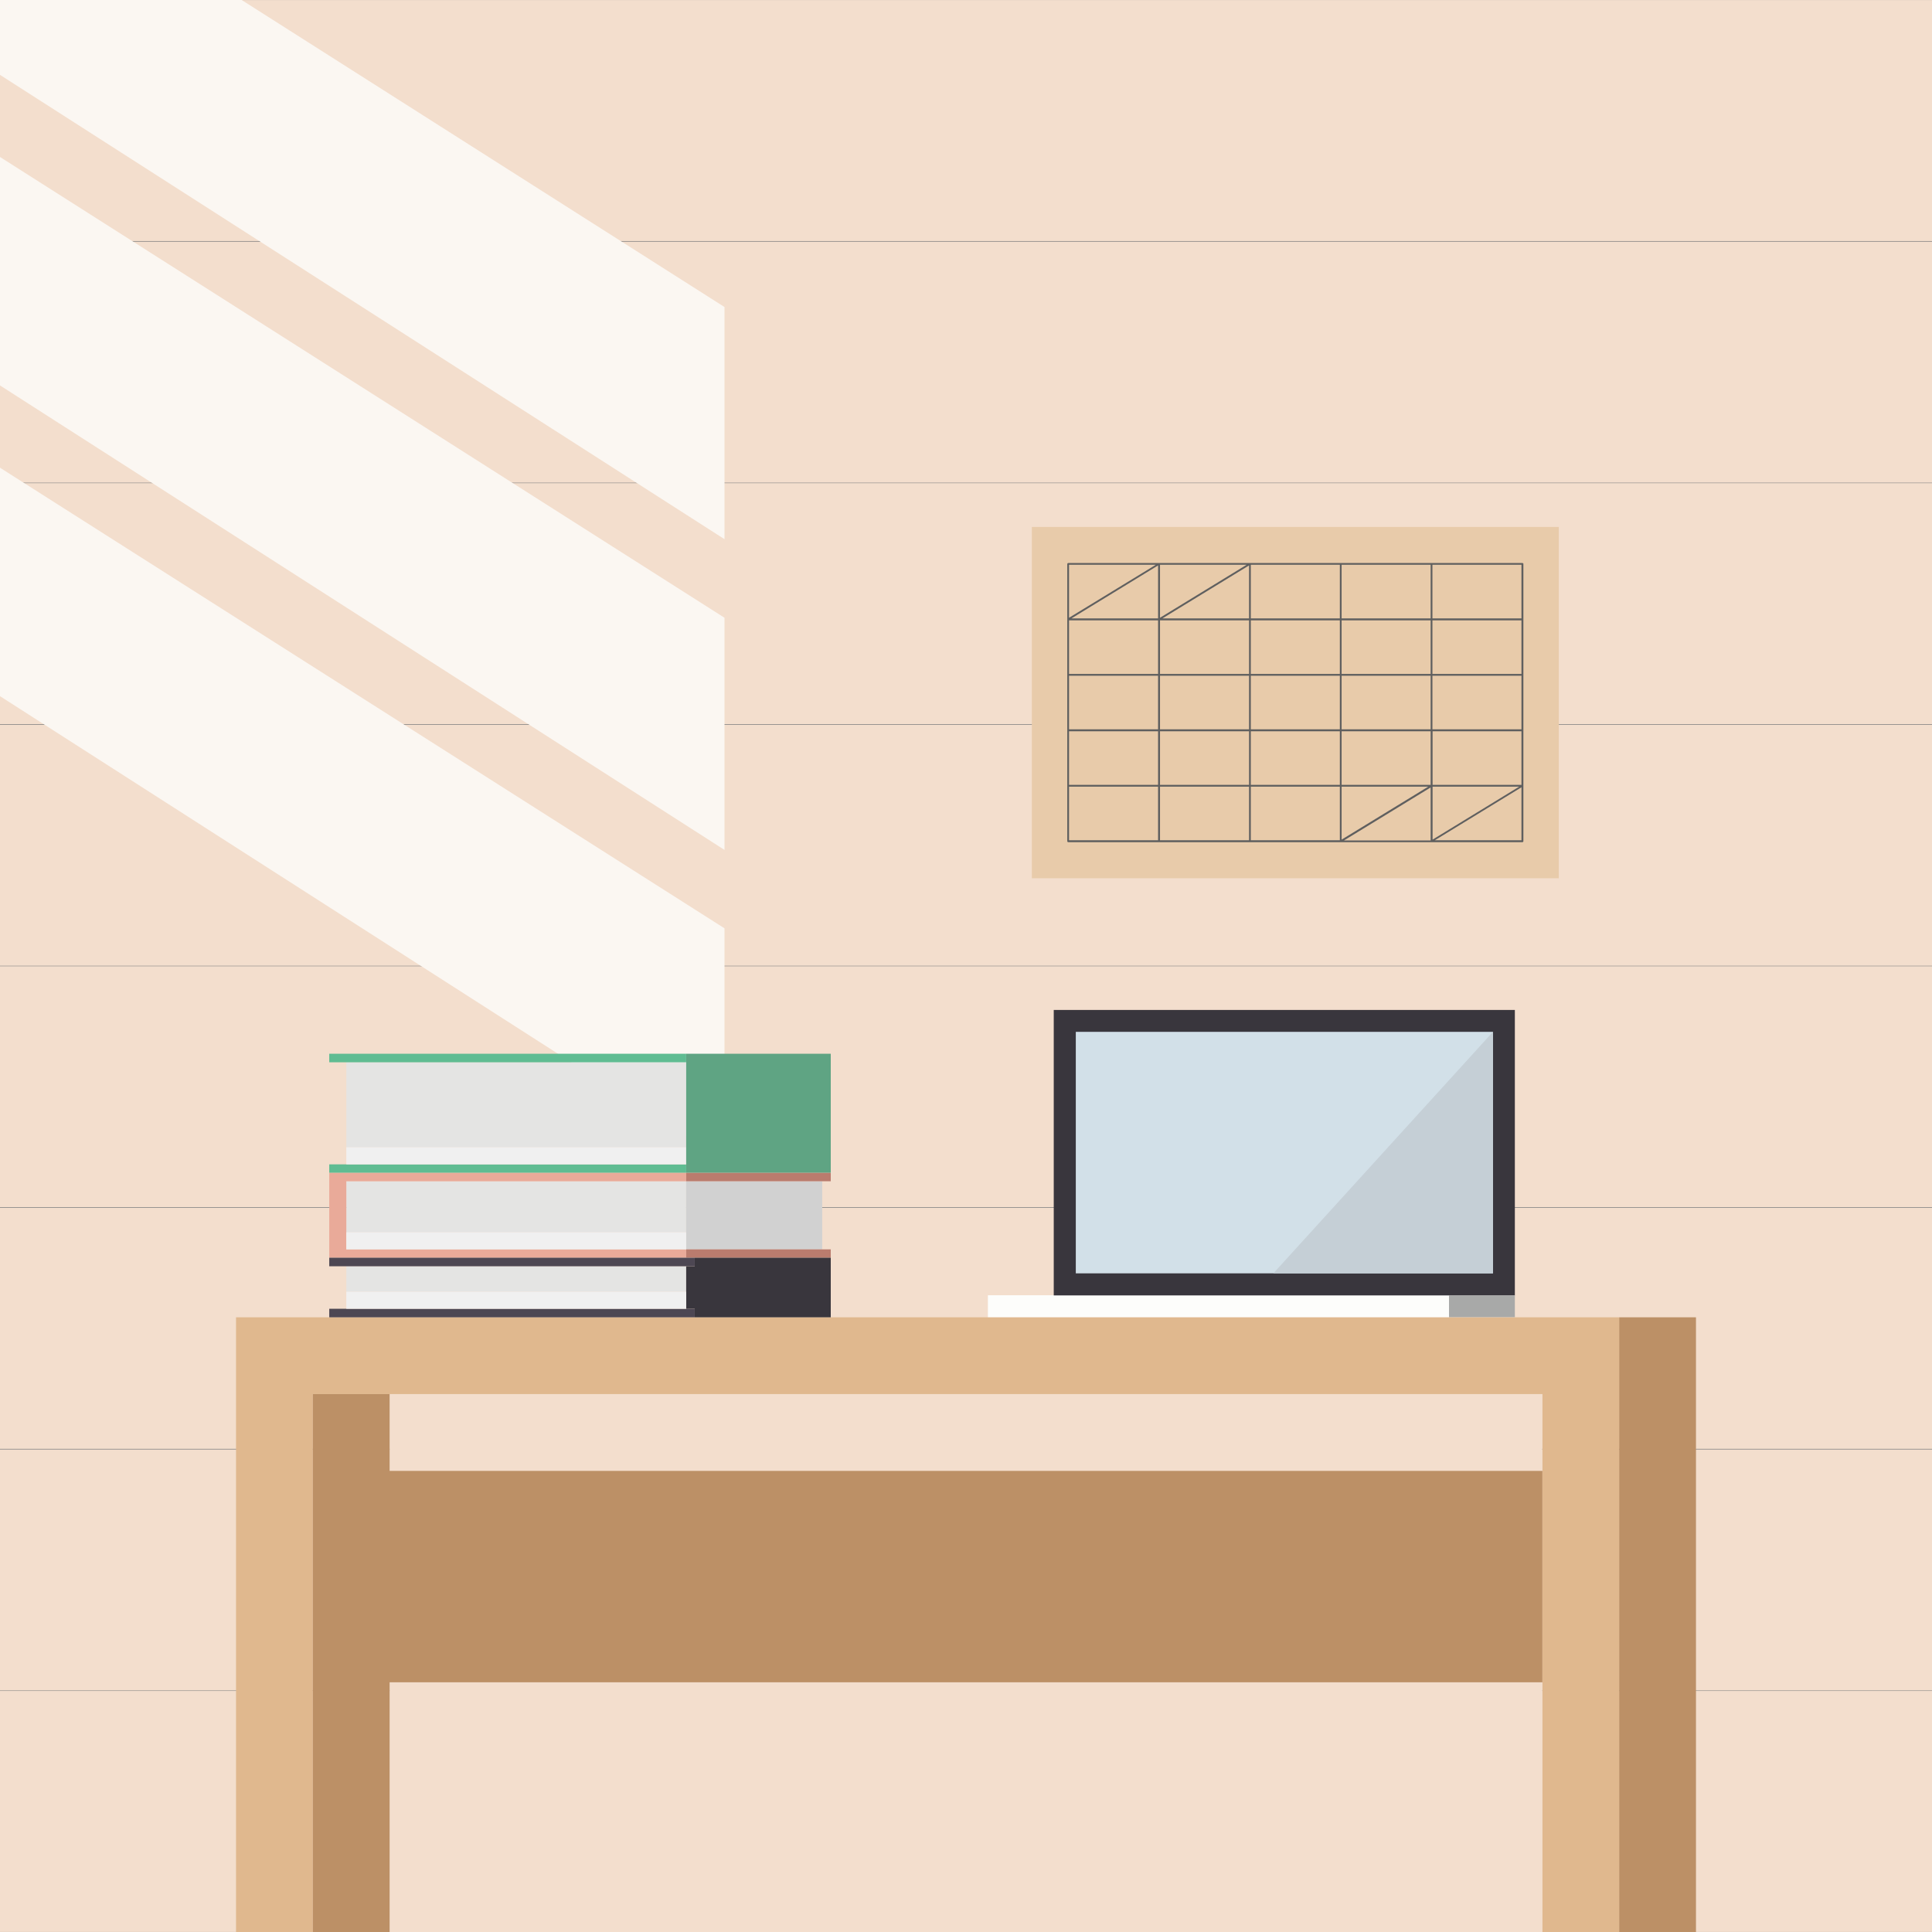 <?xml version="1.0" encoding="utf-8"?>
<!-- Generator: Adobe Illustrator 24.2.1, SVG Export Plug-In . SVG Version: 6.00 Build 0)  -->
<svg version="1.1" id="Layer_1" xmlns="http://www.w3.org/2000/svg" xmlns:xlink="http://www.w3.org/1999/xlink" x="0px" y="0px"
	 viewBox="0 0 1200 1200" style="enable-background:new 0 0 1200 1200;" xml:space="preserve">
<rect x="0" y="0" width="1200" height="1200" fill="#808080" stroke="none"/>
<style type="text/css">
	.st0{fill:#F2F2F2;}
	.st1{fill:#4FAF4E;}
	.st2{fill:#BC9066;}
	.st3{fill:#A87E5D;}
	.st4{fill:#F3DECD;}
	.st5{fill:#E8CBAA;}
	.st6{fill:#5F5F5F;}
	.st7{fill:#E0B88E;}
	.st8{fill:#FBF7F2;}
	.st9{fill:#E4E4E3;}
	.st10{fill:#D1D1D1;}
	.st11{fill:#E9AA99;}
	.st12{fill:#BA7C6E;}
	.st13{fill:#5FBC92;}
	.st14{fill:#F0F0F0;}
	.st15{fill:#39363D;}
	.st16{fill:#4D4753;}
	.st17{fill:#5FA483;}
	.st18{fill:#FDFDFB;}
	.st19{fill:#A8A9A8;}
	.st20{fill:#D2E0E8;}
	.st21{fill:#C5CFD6;}
	.st22{fill:#E67354;}
	.st23{fill:#55A3E4;}
	.st24{fill:#56D78A;}
	.st25{fill:#AAD5EE;}
	.st26{fill:#B2D9EA;}
	.st27{fill:#C9E3E5;}
	.st28{fill:#DDEDE0;}
	.st29{fill:#EFF3DA;}
	.st30{fill:#F8F8D8;}
	.st31{fill:#FAF9D7;}
	.st32{fill:#E5CB47;}
	.st33{fill:#43150D;}
	.st34{fill:#D0C647;}
	.st35{fill:#C74529;}
	.st36{fill:#682617;}
	.st37{fill:#F3F3F3;}
	.st38{fill:#D7DEDB;}
	.st39{fill:#D7D7D7;}
	.st40{fill:#DCDBDA;}
	.st41{fill:#F3EAE7;}
	.st42{fill:#FCEEEB;}
	.st43{fill:#F6E4E4;}
	.st44{fill:#ECDCE0;}
	.st45{fill:#E2D3D8;}
	.st46{fill:#070405;}
	.st47{fill:#86593A;}
	.st48{fill:#EDB853;}
	.st49{fill:none;stroke:#714341;stroke-width:0;stroke-linecap:round;stroke-linejoin:round;}
	.st50{fill:#714341;}
	.st51{fill:#E4E1DC;}
	.st52{fill:#ECEFFF;}
	.st53{fill:#E6ECFF;}
	.st54{fill:#E3EEFF;}
	.st55{fill:#DDECFF;}
	.st56{fill:#DBEFFF;}
	.st57{fill:#DAEFFF;}
	.st58{fill:#1D2B45;}
	.st59{fill:#A5A0B1;}
	.st60{fill:#7383A7;}
	.st61{fill:#77A9B0;}
	.st62{fill:#537E87;}
	.st63{fill:#AED5DE;}
	.st64{fill:#91BFC9;}
	.st65{fill:#B2D5DF;}
	.st66{fill:#79AFB8;}
	.st67{fill:#96CCD9;}
	.st68{fill:#C18C40;}
	.st69{fill:#DDDAD9;}
	.st70{fill:#8E8E8E;}
	.st71{fill:#DEAD94;}
	.st72{fill:#D9A48C;}
	.st73{fill:#D89B87;}
	.st74{fill:#D49380;}
	.st75{fill:#D18C7D;}
	.st76{fill:#D08779;}
	.st77{fill:#354A73;}
	.st78{fill:#637492;}
	.st79{fill:#26365B;}
	.st80{fill:#192547;}
	.st81{fill:#0C1430;}
	.st82{fill:#FFFFFF;}
	.st83{fill:#737378;}
	.st84{fill:#A7A8AD;}
	.st85{fill:#8A8B8F;}
	.st86{fill:#FBDCC0;}
	.st87{fill:#CDCED4;}
	.st88{fill:#4D93C6;}
</style>
<g>
	<g>
		<rect y="1050.3" transform="matrix(-1 -1.224647e-16 1.224647e-16 -1 1200 2250.271)" class="st4" width="1200" height="149.7"/>
		<rect y="900.2" transform="matrix(-1 -1.224647e-16 1.224647e-16 -1 1200 1950.194)" class="st4" width="1200" height="149.7"/>
		<rect y="750.2" transform="matrix(-1 -1.224647e-16 1.224647e-16 -1 1200 1650.117)" class="st4" width="1200" height="149.7"/>
		<rect y="600.2" transform="matrix(-1 -1.224647e-16 1.224647e-16 -1 1200 1350.039)" class="st4" width="1200" height="149.7"/>
		<rect y="450.1" transform="matrix(-1 -1.224647e-16 1.224647e-16 -1 1200 1049.962)" class="st4" width="1200" height="149.7"/>
		<rect y="300.1" transform="matrix(-1 -1.224647e-16 1.224647e-16 -1 1200 749.884)" class="st4" width="1200" height="149.7"/>
		<rect y="150" transform="matrix(-1 -1.224647e-16 1.224647e-16 -1 1200 449.807)" class="st4" width="1200" height="149.7"/>
		<rect y="0" transform="matrix(-1 -1.224647e-16 1.224647e-16 -1 1200 149.73)" class="st4" width="1200" height="149.7"/>
	</g>
	<g>
		<g>
			<rect x="640.9" y="327.3" class="st5" width="327.3" height="218.2"/>
		</g>
		<path class="st6" d="M945.6,349.7H776.3c0,0,0,0,0,0h-56.4c0,0,0,0,0,0h-56.4c-0.3,0-0.6,0.3-0.6,0.6v172.2c0,0.3,0.3,0.6,0.6,0.6
			h282.1c0.3,0,0.6-0.3,0.6-0.6V350.2C946.2,349.9,945.9,349.7,945.6,349.7z M945,453h-55.3v-33.3H945V453z M833.3,488.6h53.8
			l-53.8,32.9V488.6z M888.6,487.5h-55.3v-33.3h55.3V487.5z M664,419.7h55.3V453H664V419.7z M720.5,419.7h55.3V453h-55.3V419.7z
			 M775.8,384.1h-53.8l53.8-32.9V384.1z M720.5,385.3h55.3v33.3h-55.3V385.3z M776.9,385.3h55.3v33.3h-55.3V385.3z M776.9,419.7
			h55.3V453h-55.3V419.7z M832.2,454.2v33.3h-55.3v-33.3H832.2z M833.3,453v-33.3h55.3V453H833.3z M945,418.6h-55.3v-33.3H945V418.6
			z M888.6,418.6h-55.3v-33.3h55.3V418.6z M833.3,384.1v-33.3h55.3v33.3H833.3z M832.2,384.1h-55.3v-33.3h55.3V384.1z M720.5,383.7
			v-32.9h53.8L720.5,383.7z M719.3,384.1h-53.8l53.8-32.9V384.1z M719.3,385.3v33.3H664v-33.3H719.3z M664,454.2h55.3v33.3H664
			V454.2z M720.5,454.2h55.3v33.3h-55.3V454.2z M775.8,488.6v33.3h-55.3v-33.3H775.8z M776.9,488.6h55.3v33.3h-55.3V488.6z
			 M888.6,489.1v32.9h-53.8L888.6,489.1z M889.8,488.6h53.8l-53.8,32.9V488.6z M889.8,487.5v-33.3H945v33.3H889.8z M945,384.1h-55.3
			v-33.3H945V384.1z M717.9,350.8L664,383.7v-32.9H717.9z M664,488.6h55.3v33.3H664V488.6z M891.2,521.9l53.8-32.9v32.9H891.2z"/>
	</g>
	<g>
		<polygon class="st7" points="146.6,818.2 146.6,1200 194.3,1200 194.3,1044.9 194.3,913.6 194.3,865.9 242,865.9 958,865.9 
			958,913.6 958,1044.9 958,1200 1005.7,1200 1005.7,818.2 		"/>
		<rect x="242" y="1044.9" class="st4" width="715.9" height="155.1"/>
		<rect x="242" y="865.9" class="st4" width="715.9" height="47.7"/>
		<polygon class="st2" points="958,1044.9 958,913.6 242,913.6 242,865.9 194.3,865.9 194.3,913.6 194.3,1044.9 194.3,1200 
			242,1200 242,1044.9 		"/>
		<rect x="1005.7" y="818.2" class="st2" width="47.7" height="381.8"/>
	</g>
	<g>
		<polygon class="st8" points="0,0 0,46.5 450,334.9 450,190.7 150.1,0 		"/>
		<polygon class="st8" points="0,97.5 450,383.7 450,527.9 0,239.4 		"/>
		<polygon class="st8" points="0,290.5 450,576.6 450,720.8 0,432.4 		"/>
	</g>
	<g>
		<rect x="215.1" y="733.7" class="st9" width="211.1" height="31.7"/>
		<polygon class="st10" points="426.2,733.7 426.2,765.4 426.2,776 431.5,776 510.7,776 510.7,733.7 431.5,733.7 		"/>
		<polygon class="st11" points="426.2,776 215.1,776 215.1,765.4 215.1,733.7 426.2,733.7 426.2,728.4 204.5,728.4 204.5,733.7 
			204.5,776 204.5,781.2 426.2,781.2 		"/>
		<polygon class="st12" points="426.2,728.4 426.2,733.7 431.5,733.7 510.7,733.7 516,733.7 516,728.4 431.5,728.4 		"/>
		<polygon class="st12" points="426.2,776 426.2,781.2 431.5,781.2 516,781.2 516,776 510.7,776 431.5,776 		"/>
		<rect x="215.1" y="659.8" class="st9" width="211.1" height="52.8"/>
		<polygon class="st13" points="426.2,654.5 204.5,654.5 204.5,659.8 215.1,659.8 426.2,659.8 		"/>
		<polygon class="st13" points="426.2,723.2 215.1,723.2 204.5,723.2 204.5,728.4 426.2,728.4 		"/>
		<rect x="215.1" y="712.6" class="st14" width="211.1" height="10.6"/>
		<rect x="215.1" y="786.5" class="st9" width="211.1" height="15.8"/>
		<polygon class="st15" points="431.5,786.5 426.2,786.5 426.2,802.3 426.2,812.9 431.5,812.9 431.5,818.2 516,818.2 516,781.2 
			431.5,781.2 		"/>
		<polygon class="st16" points="431.5,786.5 431.5,781.2 426.2,781.2 204.5,781.2 204.5,786.5 215.1,786.5 426.2,786.5 		"/>
		<polygon class="st16" points="426.2,812.9 215.1,812.9 204.5,812.9 204.5,818.2 426.2,818.2 431.5,818.2 431.5,812.9 		"/>
		<rect x="215.1" y="802.3" class="st14" width="211.1" height="10.6"/>
		<rect x="215.1" y="765.4" class="st14" width="211.1" height="10.6"/>
		<polygon class="st17" points="431.5,654.5 426.2,654.5 426.2,659.8 426.2,712.6 426.2,723.2 426.2,728.4 431.5,728.4 516,728.4 
			516,723.2 516,659.8 516,654.5 		"/>
	</g>
	<rect x="613.6" y="804.5" class="st18" width="286.4" height="13.6"/>
	<rect x="654.5" y="627.3" class="st15" width="286.4" height="177.3"/>
	<rect x="900" y="804.5" class="st19" width="40.9" height="13.6"/>
	<rect x="668.2" y="640.9" class="st20" width="259.1" height="150"/>
	<polygon class="st21" points="927.3,640.9 790.9,790.9 927.3,790.9 	"/>
</g>
</svg>

